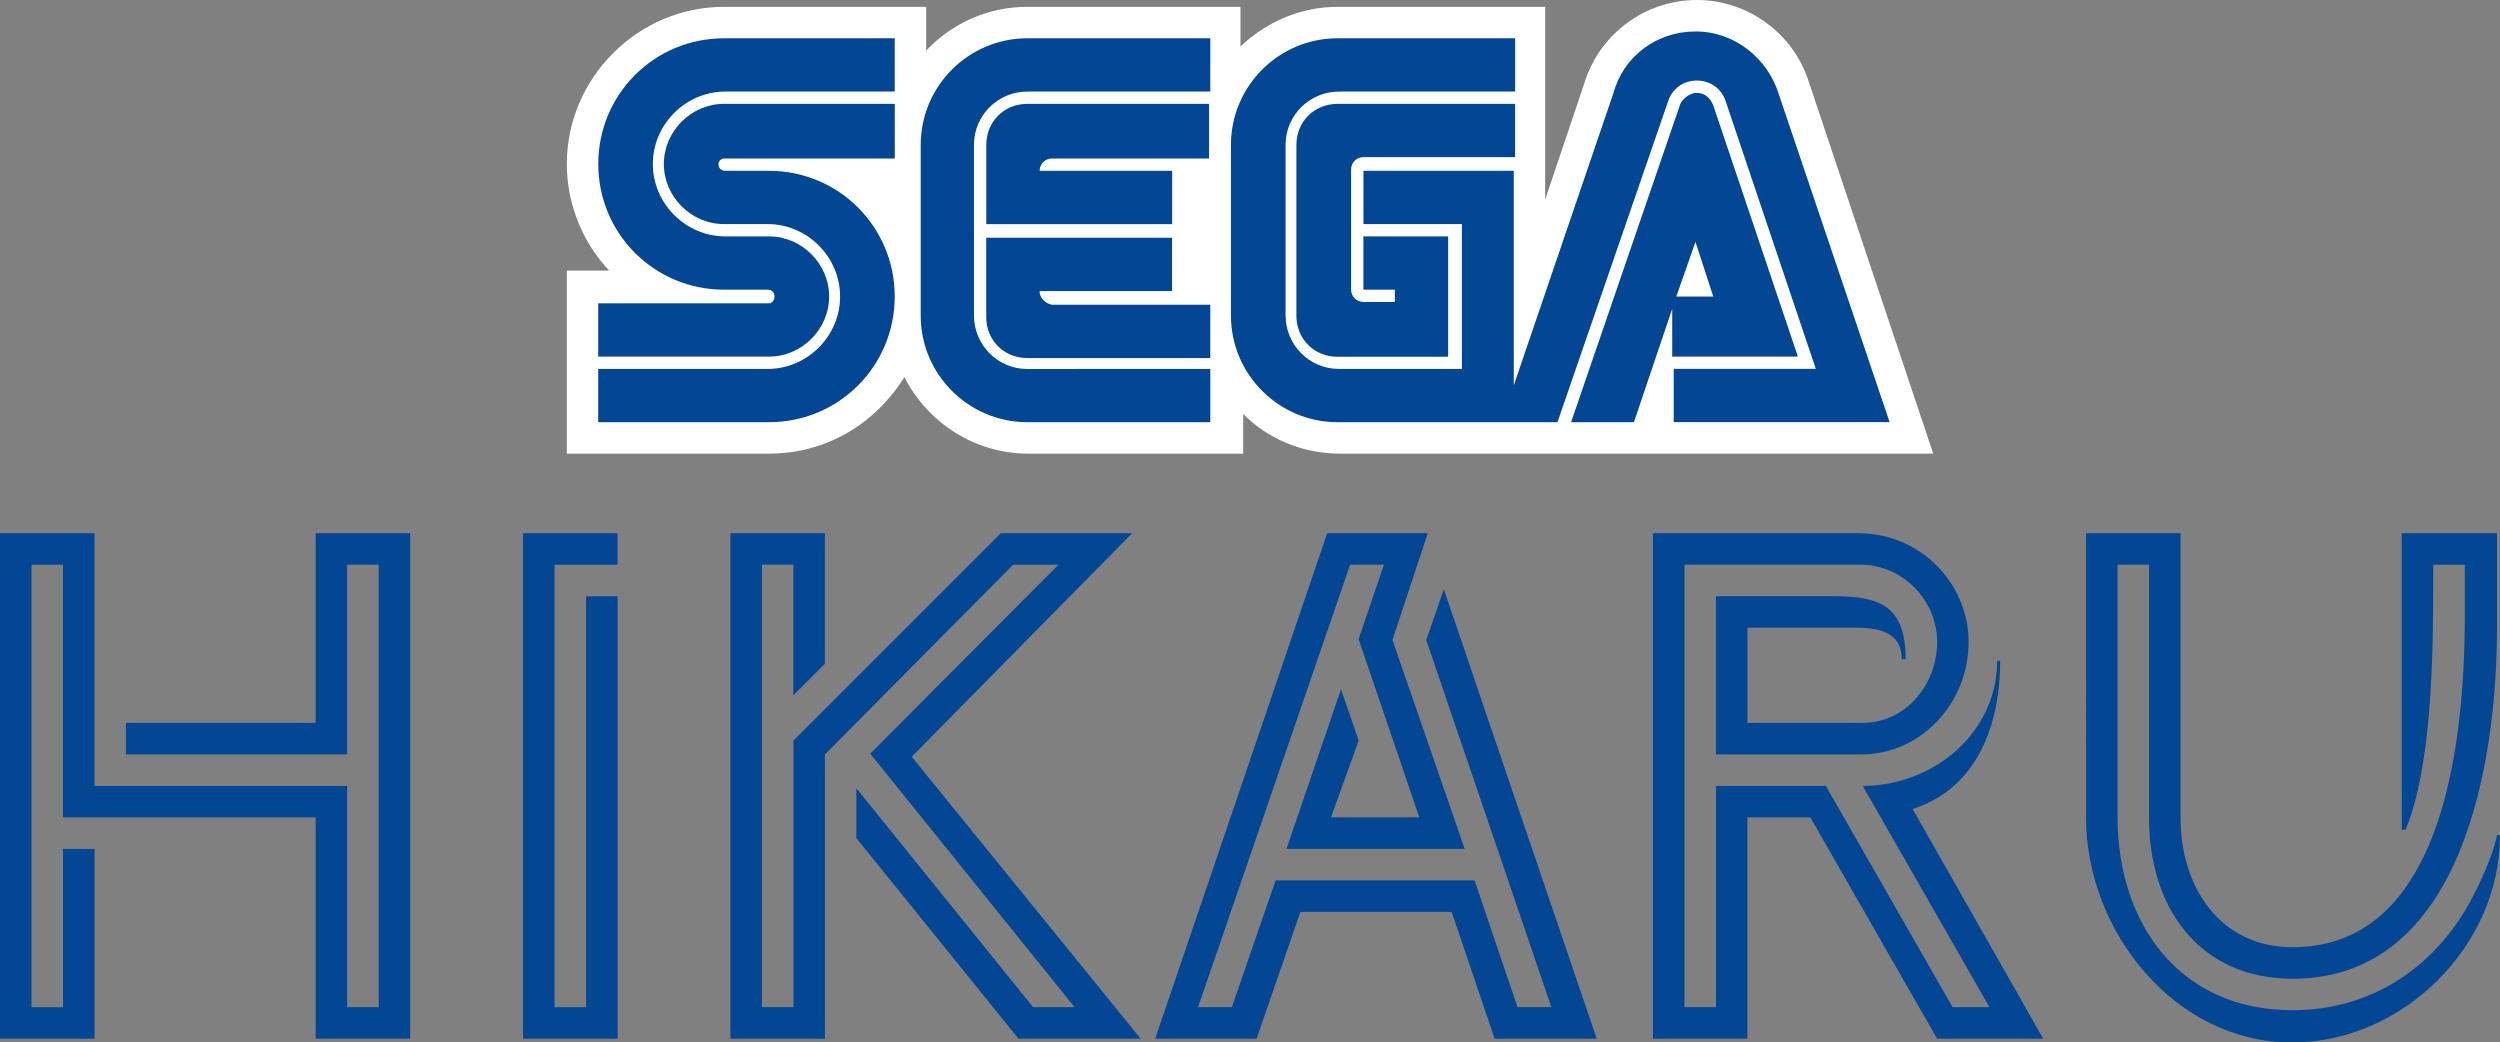 <?xml version="1.0" encoding="utf-8"?>
<!-- Generator: Adobe Illustrator 25.4.1, SVG Export Plug-In . SVG Version: 6.00 Build 0)  -->
<svg version="1.1" id="Layer_1" xmlns="http://www.w3.org/2000/svg" xmlns:xlink="http://www.w3.org/1999/xlink" x="0px" y="0px"
	 viewBox="0 0 3838.9 1600.8" style="enable-background:new 0 0 3838.9 1600.8;" xml:space="preserve">
<rect x="0" y="0" width="3838.9" height="1600.8" fill="#808080" stroke="none"/>
<style type="text/css">
	.st0{fill:#034693;}
	.st1{fill:#FFFFFF;}
</style>
<g>
	<g>
		<path class="st0" d="M484.7,1594.9v-339.7h-388v-388H48.4v679.4h48.4v-243h48.4v291.3H0V818.8h145.1v388h388v339.7h48.4V867.1
			h-48.4v291.3H193.4V1110h291.3V818.8h145.1v776.1H484.7z"/>
		<path class="st0" d="M803.2,1594.9V818.8h145.1v48.4h-96.7v679.4H900v-631h48.4V1595H803.2V1594.9z"/>
		<path class="st0" d="M1563.9,1594.9L1315,1287v-76.6l271.3,336.1h63.7l-313.7-389.2l289-290.1h-69.6l-289,291.3v436.4h-145.1
			V818.8h145.1v200.5l-48.4,48.4V867.1H1170v679.4h48.4v-409.3l318.4-318.4h201.7L1400,1162l351.5,432.9H1563.9z"/>
		<path class="st0" d="M2295.1,1594.9l-66-194.6h-232.3l-67.2,194.6h-155.7L2038,818.8h154.5l-54.3,163.9l110.9,320.8h-273.6
			l83.7-245.3l27.1,79l-42.5,117.9h135.6l-93.2-273.6l38.9-114.4h-51.9l-233.5,679.4h51.9l67.2-194.6h305.5l66,194.6h51.9
			L2190,982.7l27.1-77.8l234.7,690L2295.1,1594.9L2295.1,1594.9z"/>
		<path class="st0" d="M2974.5,1594.9l-194.6-339.7h-96.7v339.7h-145.1V818.8h316.1c93.2,0,168.7,75.5,168.7,167.5
			s-71.9,172.2-165.1,172.2h-222.9v-243h181.6c71.9,0,109.7,16.5,109.7,96.7h-5.9c0-43.6-38.9-48.4-73.1-48.4h-163.9V1110h176.9
			c67.2,0,114.4-60.2,114.4-123.8c0-64.9-53.1-119.1-117.9-119.1h-270.1v679.4h48.4v-339.7h168.7l194.6,339.7h56.6l-194.6-339.7
			c107.3,0,206.4-80.2,206.4-192.2h4.7c0,96.7-34.2,195.8-134.5,227.6l200.5,352.7L2974.5,1594.9L2974.5,1594.9z"/>
		<path class="st0" d="M3519.4,1600.8c-180.5,0-316.1-172.2-316.1-344.4V818.8h145.1v437.6c0,103.8,59,198.1,172.2,198.1
			c234.7,0,263-324.3,264.2-497.7v-89.6h-48.4v17.7c0,115.6-1.2,290.1-42.5,389.2h-5.9V818.8h146.3v145.1
			c0,201.7-50.7,539-313.7,539c-145.1,0-220.6-110.9-220.6-246.5V867.1h-48.4V1254c0,163.9,94.4,297.2,268.9,297.2
			c119.1,0,215.8-63.7,272.4-166.3c14.2-25.9,36.6-74.3,41.3-102.6h4.7C3839,1453.3,3689.2,1600.8,3519.4,1600.8z"/>
	</g>
	<g>
		<path class="st1" d="M2777.6,125.9C2754.5,52.5,2685.3,0,2605.6,0c-79.7,0-149,52.5-172.1,125.9l-60.8,180.5V10.5h-318.9
			c-56.7,0-109.1,23.1-149,60.8V10.5h-327.3c-60.8,0-115.4,25.2-155.3,67.1V10.5h-310.5c-132.2,0-241.3,109.1-241.3,241.3
			c0,63,25.2,121.7,65,163.7h-65v281.1h310.5c88.1,0,163.6-46.2,207.7-117.5c35.7,69.2,107,117.5,190.9,117.5H1909v-60.8
			c37.8,37.8,90.2,60.8,149,60.8h910.6L2777.6,125.9z"/>
		<g>
			<g>
				<path class="st0" d="M1180.9,465.8H918.6v81.8h262.3c50.3,0,92.3-42,92.3-92.3s-42-92.3-92.3-92.3h-67.2
					c-60.8,0-111.2-50.3-111.2-111.2s50.4-111.2,111.2-111.2h260.2V58.8h-262.2c-107,0-193,86-193,193s86,193,193,193h67.1
					c6.3,0,10.5,4.2,10.5,10.5S1185.1,465.8,1180.9,465.8z"/>
				<path class="st0" d="M1111.7,243.4h262.3v-83.9h-262.3c-50.3,0-92.3,42-92.3,92.3s42,92.3,92.3,92.3h67.1
					c60.8,0,111.2,50.3,111.2,111.2s-50.3,111.2-111.2,111.2H918.6v81.8h262.3c107,0,193-86,193-193s-86-193-193-193h-67.2
					c-6.3,0-10.5-4.2-10.5-10.5C1103.2,247.6,1107.4,243.4,1111.7,243.4z"/>
			</g>
			<g>
				<path class="st0" d="M2053.7,159.5c-35.7,0-63,27.3-63,63v262.3c0,35.7,27.3,63,63,63h170V363h-130.1v81.8h48.3v18.9h-48.3
					c-10.5,0-18.9-8.4-18.9-18.9V260.2c0-10.5,8.4-18.9,18.9-18.9h232.9v-81.8H2053.7z"/>
				<path class="st0" d="M2569.9,547.6h190.9l-130.1-386.1c-4.2-10.5-12.6-18.9-25.2-18.9c-10.5,0-21,8.4-25.2,16.8l-167.8,488.9
					h96.5l58.8-174.1v73.5L2569.9,547.6L2569.9,547.6z M2603.5,371.4l27.3,83.9h-56.7L2603.5,371.4z"/>
				<path class="st0" d="M2731.5,144.8c-16.8-54.5-67.1-96.5-128-96.5s-111.2,39.8-125.9,94.4l-153.1,449V262.3h-230.8v81.8h151.1
					v222.4h-188.9c-46.2,0-81.8-37.8-81.8-81.8V222.4c0-46.2,37.8-81.8,81.8-81.8h270.7V58.8h-272.8c-90.2,0-163.6,73.5-163.6,163.6
					v262.3c0,90.2,73.5,163.6,163.6,163.6h337.8l170-493.1c6.3-18.9,23.1-31.5,44.1-31.5s37.8,12.6,44.1,31.5l138.5,411.2h-218.2
					v81.8h331.5l0,0L2731.5,144.8z"/>
			</g>
			<g>
				<path class="st0" d="M1577.4,566.6c-46.2,0-81.8-37.8-81.8-81.8V222.4c0-46.2,37.8-81.8,81.8-81.8h281.1V58.8h-281.1
					c-90.2,0-163.6,73.5-163.6,163.6v262.3c0,90.2,73.5,163.6,163.6,163.6h281.1v-81.8L1577.4,566.6L1577.4,566.6z"/>
				<path class="st0" d="M1596.3,446.9h203.5v-81.8h-285.4v121.7c0,35.7,27.3,63,63,63h281.1v-81.9h-243.4
					C1604.7,465.8,1596.3,457.4,1596.3,446.9z"/>
				<path class="st0" d="M1799.9,262.3h-203.5c0-10.5,8.4-18.9,18.9-18.9h241.3v-83.9h-279.1c-35.7,0-63,27.3-63,63v121.7h285.4
					C1799.9,344.1,1799.9,262.3,1799.9,262.3z"/>
			</g>
		</g>
	</g>
</g>
</svg>
